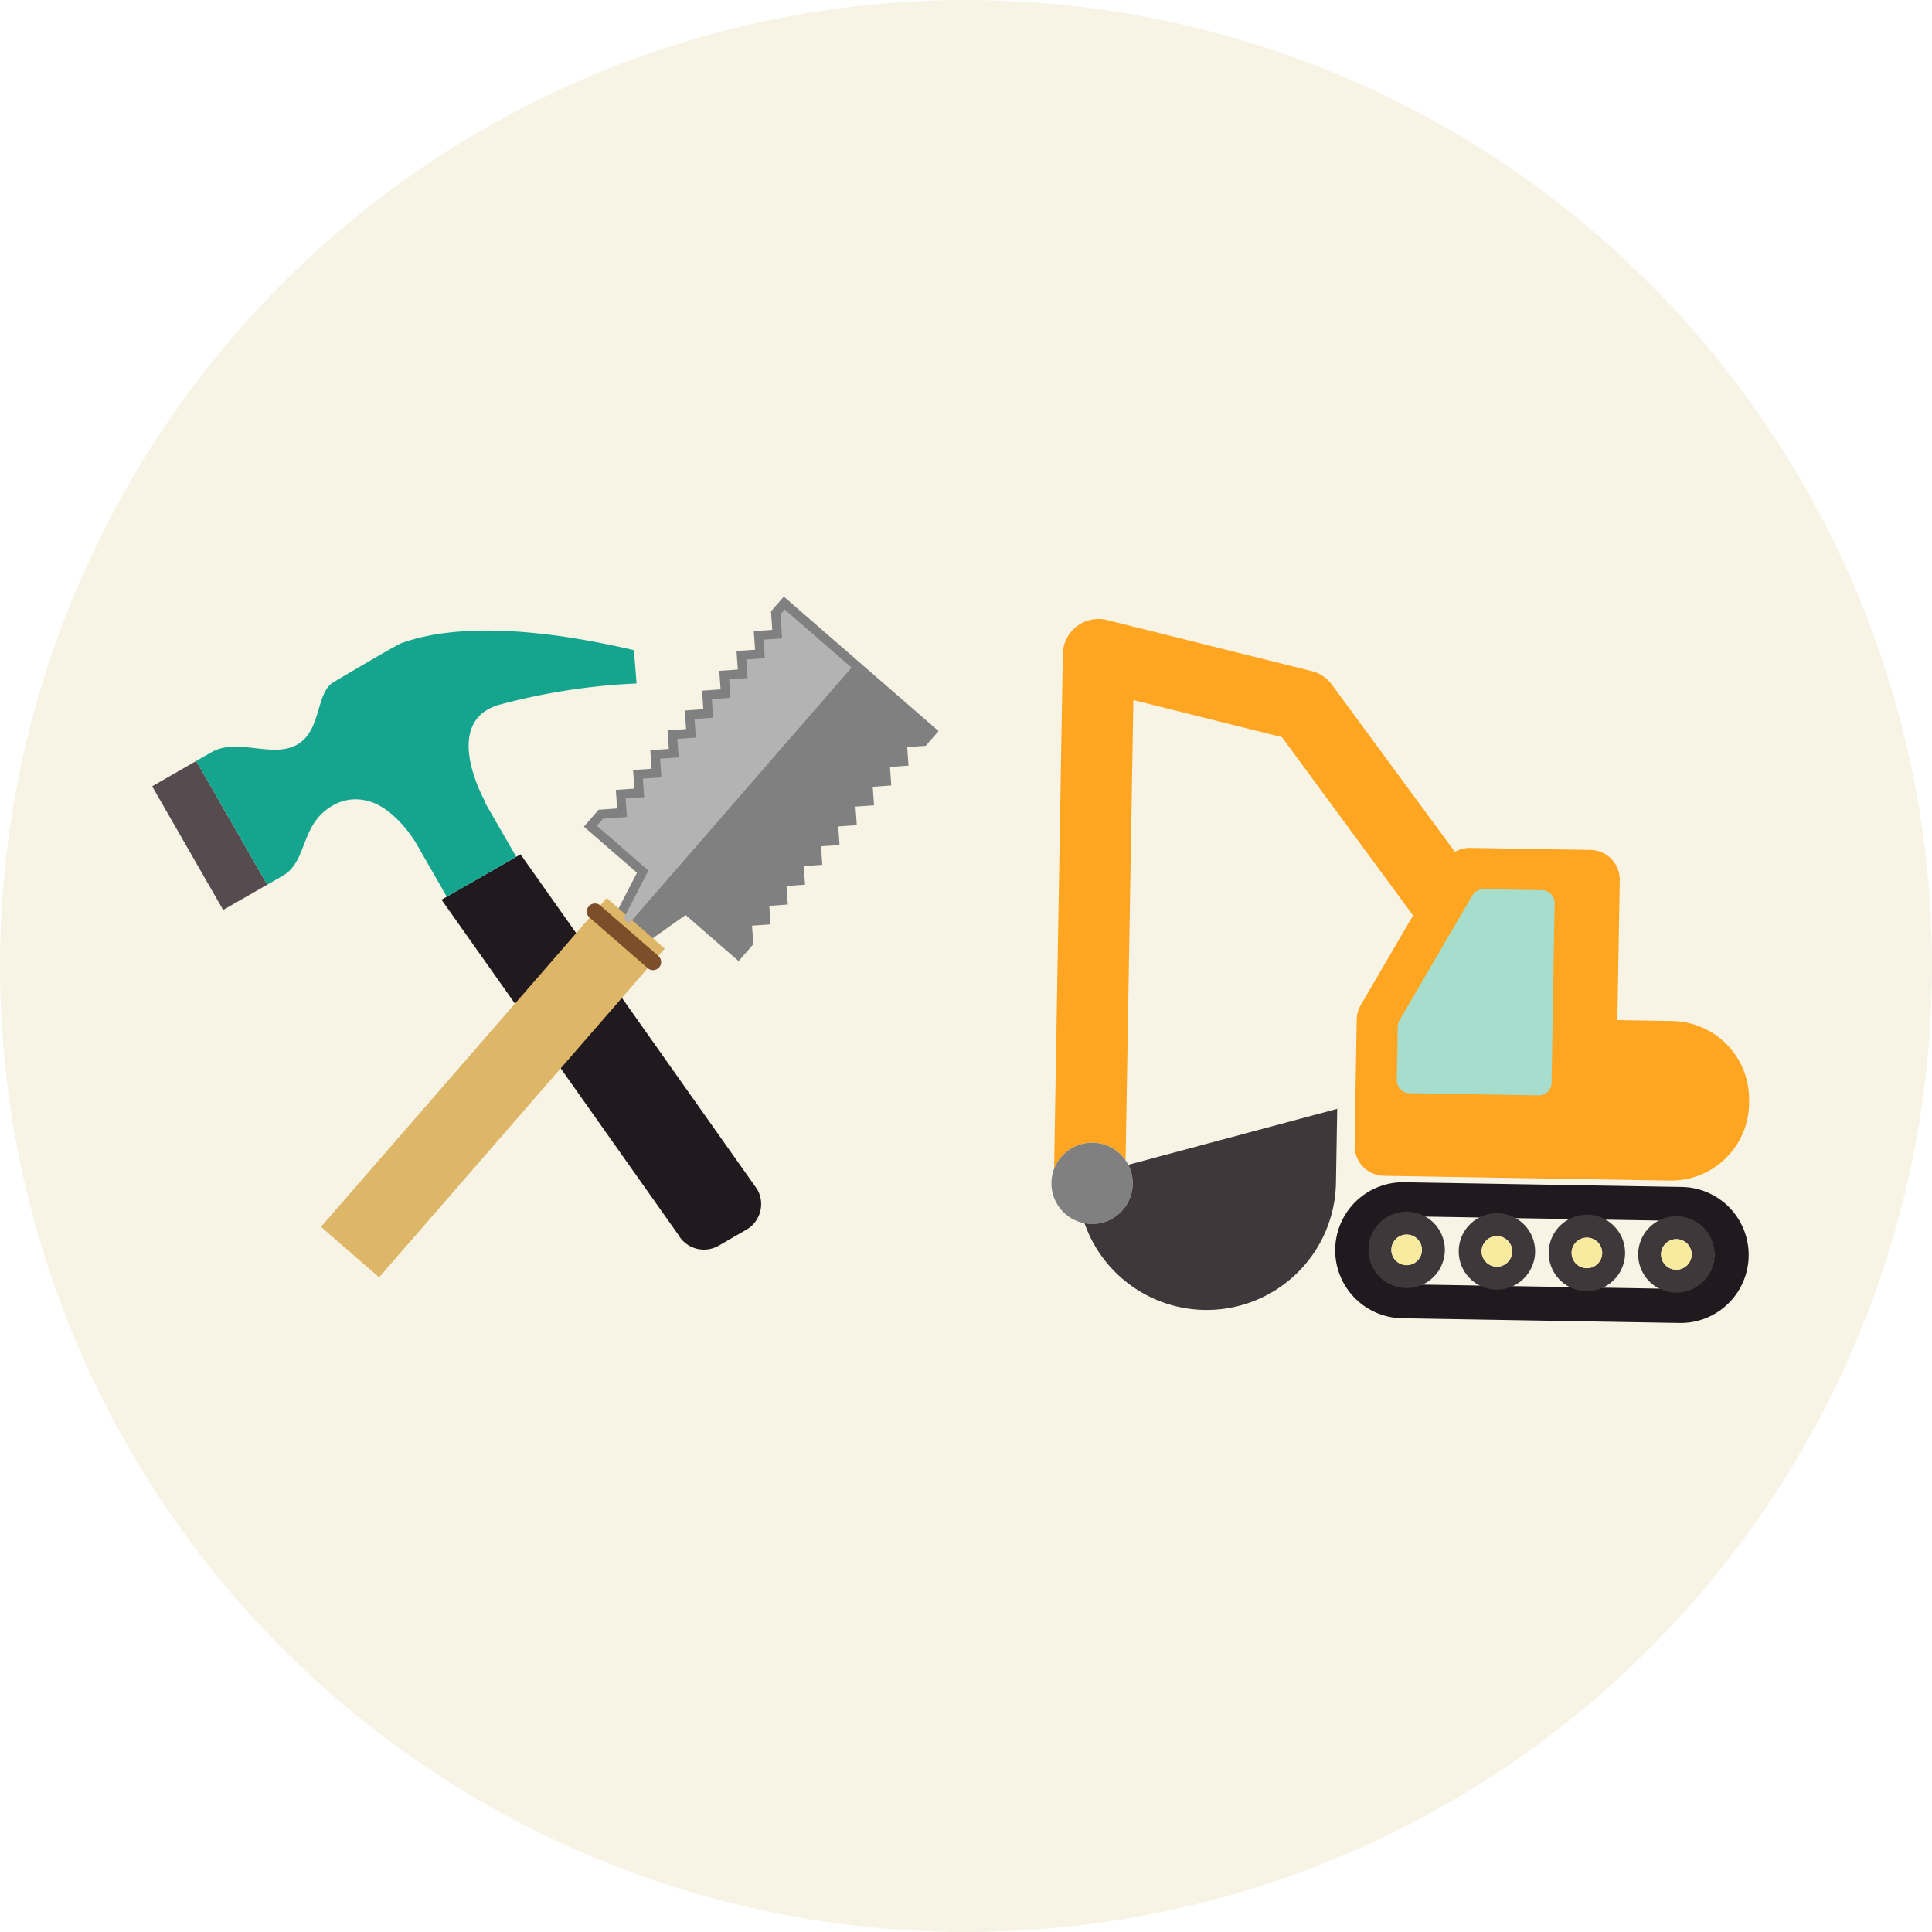 <svg xmlns="http://www.w3.org/2000/svg" width="140" height="140" viewBox="0 0 140 140">
  <g id="demerit_obj14" transform="translate(-53 -0.477)">
    <circle id="楕円形_353" data-name="楕円形 353" cx="70" cy="70" r="70" transform="translate(53 0.477)" fill="#f7f3e5"/>
    <g id="グループ_15473" data-name="グループ 15473" transform="translate(-2 -5.489)">
      <g id="グループ_15469" data-name="グループ 15469" transform="translate(131.194 50.822)">
        <path id="パス_88879" data-name="パス 88879" d="M62.994,211.872l-4-.068.172-10.14a2.155,2.155,0,0,0-2.118-2.191l-8.724-.147a2.15,2.15,0,0,0-1.107.286L38.3,187.489a2.585,2.585,0,0,0-1.456-.976l-14.826-3.7a2.584,2.584,0,0,0-3.209,2.464l-.632,37.32a2.939,2.939,0,0,1,5.18-.632l.565-33.351L34.689,191.3l9.5,12.92L40.4,210.713a2.152,2.152,0,0,0-.294,1.05l-.091,5.367,0,.275-.059,3.49a2.155,2.155,0,0,0,2.118,2.191l3.49.059,11.079.187,6.155.1a5.652,5.652,0,0,0,5.74-5.549l0-.275A5.652,5.652,0,0,0,62.994,211.872Z" transform="translate(-17.987 -182.739)" fill="#fea621"/>
        <path id="パス_88880" data-name="パス 88880" d="M100.783,239.636l-4.244-.072a.923.923,0,0,0-.813.458l-5.278,9.042a.928.928,0,0,0-.126.45l-.066,3.892a.923.923,0,0,0,.908.939l9.366.159a.924.924,0,0,0,.939-.908l.221-13.021A.924.924,0,0,0,100.783,239.636Z" transform="translate(-65.231 -219.985)" fill="#a6ddcc"/>
        <path id="パス_88881" data-name="パス 88881" d="M102.286,311.387l-20-.339a4.928,4.928,0,1,1,.167-9.854l20,.339a4.928,4.928,0,1,1-.167,9.854Zm-19.878-7.731a2.465,2.465,0,1,0-.083,4.929l20,.339a2.465,2.465,0,1,0,.083-4.929Z" transform="translate(-56.829 -260.378)" fill="#201a1f"/>
        <g id="グループ_15465" data-name="グループ 15465" transform="translate(22.969 42.947)">
          <path id="パス_88882" data-name="パス 88882" d="M87.01,312.916a2.768,2.768,0,1,1,2.814-2.721A2.771,2.771,0,0,1,87.01,312.916Zm.065-3.875a1.107,1.107,0,1,0,1.088,1.126A1.108,1.108,0,0,0,87.075,309.041Z" transform="translate(-84.289 -307.381)" fill="#3f383b"/>
          <path id="パス_88883" data-name="パス 88883" d="M90.2,314.414a1.107,1.107,0,1,0-1.088-1.126A1.108,1.108,0,0,0,90.2,314.414Z" transform="translate(-87.449 -310.539)" fill="#f8ea9e"/>
        </g>
        <g id="グループ_15466" data-name="グループ 15466" transform="translate(29.51 43.057)">
          <path id="パス_88884" data-name="パス 88884" d="M105.993,313.238a2.768,2.768,0,1,1,2.815-2.721A2.771,2.771,0,0,1,105.993,313.238Zm.066-3.875a1.107,1.107,0,1,0,1.088,1.126A1.108,1.108,0,0,0,106.058,309.362Z" transform="translate(-103.272 -307.702)" fill="#3f383b"/>
          <path id="パス_88885" data-name="パス 88885" d="M109.181,314.735a1.107,1.107,0,1,0-1.087-1.126A1.109,1.109,0,0,0,109.181,314.735Z" transform="translate(-106.432 -310.86)" fill="#f8ea9e"/>
        </g>
        <g id="グループ_15467" data-name="グループ 15467" transform="translate(36.03 43.168)">
          <path id="パス_88886" data-name="パス 88886" d="M124.916,313.558a2.768,2.768,0,1,1,2.815-2.721A2.772,2.772,0,0,1,124.916,313.558Zm.066-3.875a1.107,1.107,0,1,0,1.088,1.126A1.108,1.108,0,0,0,124.982,309.683Z" transform="translate(-122.195 -308.022)" fill="#3f383b"/>
          <path id="パス_88887" data-name="パス 88887" d="M128.105,315.056a1.107,1.107,0,1,0-1.087-1.125A1.108,1.108,0,0,0,128.105,315.056Z" transform="translate(-125.356 -311.181)" fill="#f8ea9e"/>
        </g>
        <g id="グループ_15468" data-name="グループ 15468" transform="translate(42.515 43.278)">
          <path id="パス_88888" data-name="パス 88888" d="M143.737,313.877a2.768,2.768,0,1,1,2.815-2.721A2.772,2.772,0,0,1,143.737,313.877ZM143.8,310a1.107,1.107,0,1,0,1.088,1.126A1.109,1.109,0,0,0,143.8,310Z" transform="translate(-141.016 -308.341)" fill="#3f383b"/>
          <path id="パス_88889" data-name="パス 88889" d="M146.924,315.375a1.107,1.107,0,1,0-1.088-1.126A1.108,1.108,0,0,0,146.924,315.375Z" transform="translate(-144.176 -311.5)" fill="#f8ea9e"/>
        </g>
        <path id="パス_88890" data-name="パス 88890" d="M20.62,292.876a2.944,2.944,0,1,0,2.893,2.993A2.944,2.944,0,0,0,20.62,292.876Z" transform="translate(-17.627 -254.927)" fill="gray"/>
        <path id="パス_88891" data-name="パス 88891" d="M27.746,289.807a2.944,2.944,0,0,1-2.669,4.286,2.979,2.979,0,0,1-.5-.054,9.372,9.372,0,0,0,18.22-2.927c.034-1.994.091-5.361.091-5.361Z" transform="translate(-22.182 -250.257)" fill="#3f383b"/>
      </g>
      <g id="グループ_15472" data-name="グループ 15472" transform="translate(63.884 48.474)">
        <g id="グループ_15470" data-name="グループ 15470" transform="translate(3.051 1.474) rotate(4)">
          <path id="パス_88892" data-name="パス 88892" d="M3.056,0,0,2.05l5.757,8.582,3.056-2.05Z" transform="translate(0 10.976)" fill="#564c50"/>
          <path id="パス_88893" data-name="パス 88893" d="M0,3.677,18.809,26.7a2.143,2.143,0,0,0,2.973.586L23.7,25.994a2.143,2.143,0,0,0,.586-2.974L5.481,0Z" transform="translate(21.491 16.086)" fill="#201a1f"/>
          <path id="パス_88894" data-name="パス 88894" d="M14.256,1.414c-.276.08-4.731,3.174-4.731,3.174-1.237.83-.6,3.546-2.307,4.691s-4.364-.217-6.151.982l-.9.6-.086.058L0,10.976l5.757,8.582.1-.064.078-.052.894-.6c1.755-1.177.981-3.8,3.242-5.319a3.272,3.272,0,0,1,2.484-.534c2.052.33,3.735,2.785,3.735,2.785L18.8,19.521l4.821-3.234L21.1,12.542l.032-.021s-3.68-5.488.39-7.108a46.225,46.225,0,0,1,9.919-2.267L31.082.752C21.9-.729,16.905.239,14.256,1.414Z" transform="translate(3.056 0)" fill="#15a58e"/>
        </g>
        <g id="グループ_15471" data-name="グループ 15471" transform="matrix(0.998, -0.07, 0.07, 0.998, 11.354, 3.288)">
          <path id="パス_88895" data-name="パス 88895" d="M26.109,10.5,15.609,0l-1,1V2.345H13.265V3.691H11.918V5.038H10.572V6.384H9.225V7.73H7.878V9.077H6.532v1.346H5.186V11.77H3.839v1.347H2.493v1.346H1.146L0,15.609l3.6,3.6L1.565,22.557l1.987,1.987L6.9,22.51l3.6,3.6,1.146-1.146V23.616h1.346V22.27h1.347V20.923h1.347V19.577h1.346V18.23h1.347V16.884h1.346V15.538h1.346V14.191h1.347V12.845h1.346V11.5h1.346Z" transform="translate(21.023 0)" fill="gray"/>
          <rect id="長方形_30215" data-name="長方形 30215" width="31.541" height="5.574" transform="translate(0 43.191) rotate(-45)" fill="#ddb667"/>
          <path id="パス_88896" data-name="パス 88896" d="M4.527,5.112a.585.585,0,0,1-.414-.171L.171,1A.586.586,0,0,1,1,.171L4.941,4.112a.585.585,0,0,1-.414,1Z" transform="translate(20.805 21.216)" fill="#7d4e2a"/>
          <path id="パス_88897" data-name="パス 88897" d="M19.205,4.535,14.67,0l-.335.335V2.07H12.989V3.416H11.643V4.762H10.3V6.109H8.95V7.455H7.6V8.8H6.257v1.346H4.91V11.5H3.564v1.346H2.217v1.347H.482L0,14.671l3.5,3.5L1.464,21.517l.379.38Z" transform="translate(21.962 0.939)" fill="#b3b3b3"/>
        </g>
      </g>
    </g>
  </g>
</svg>
